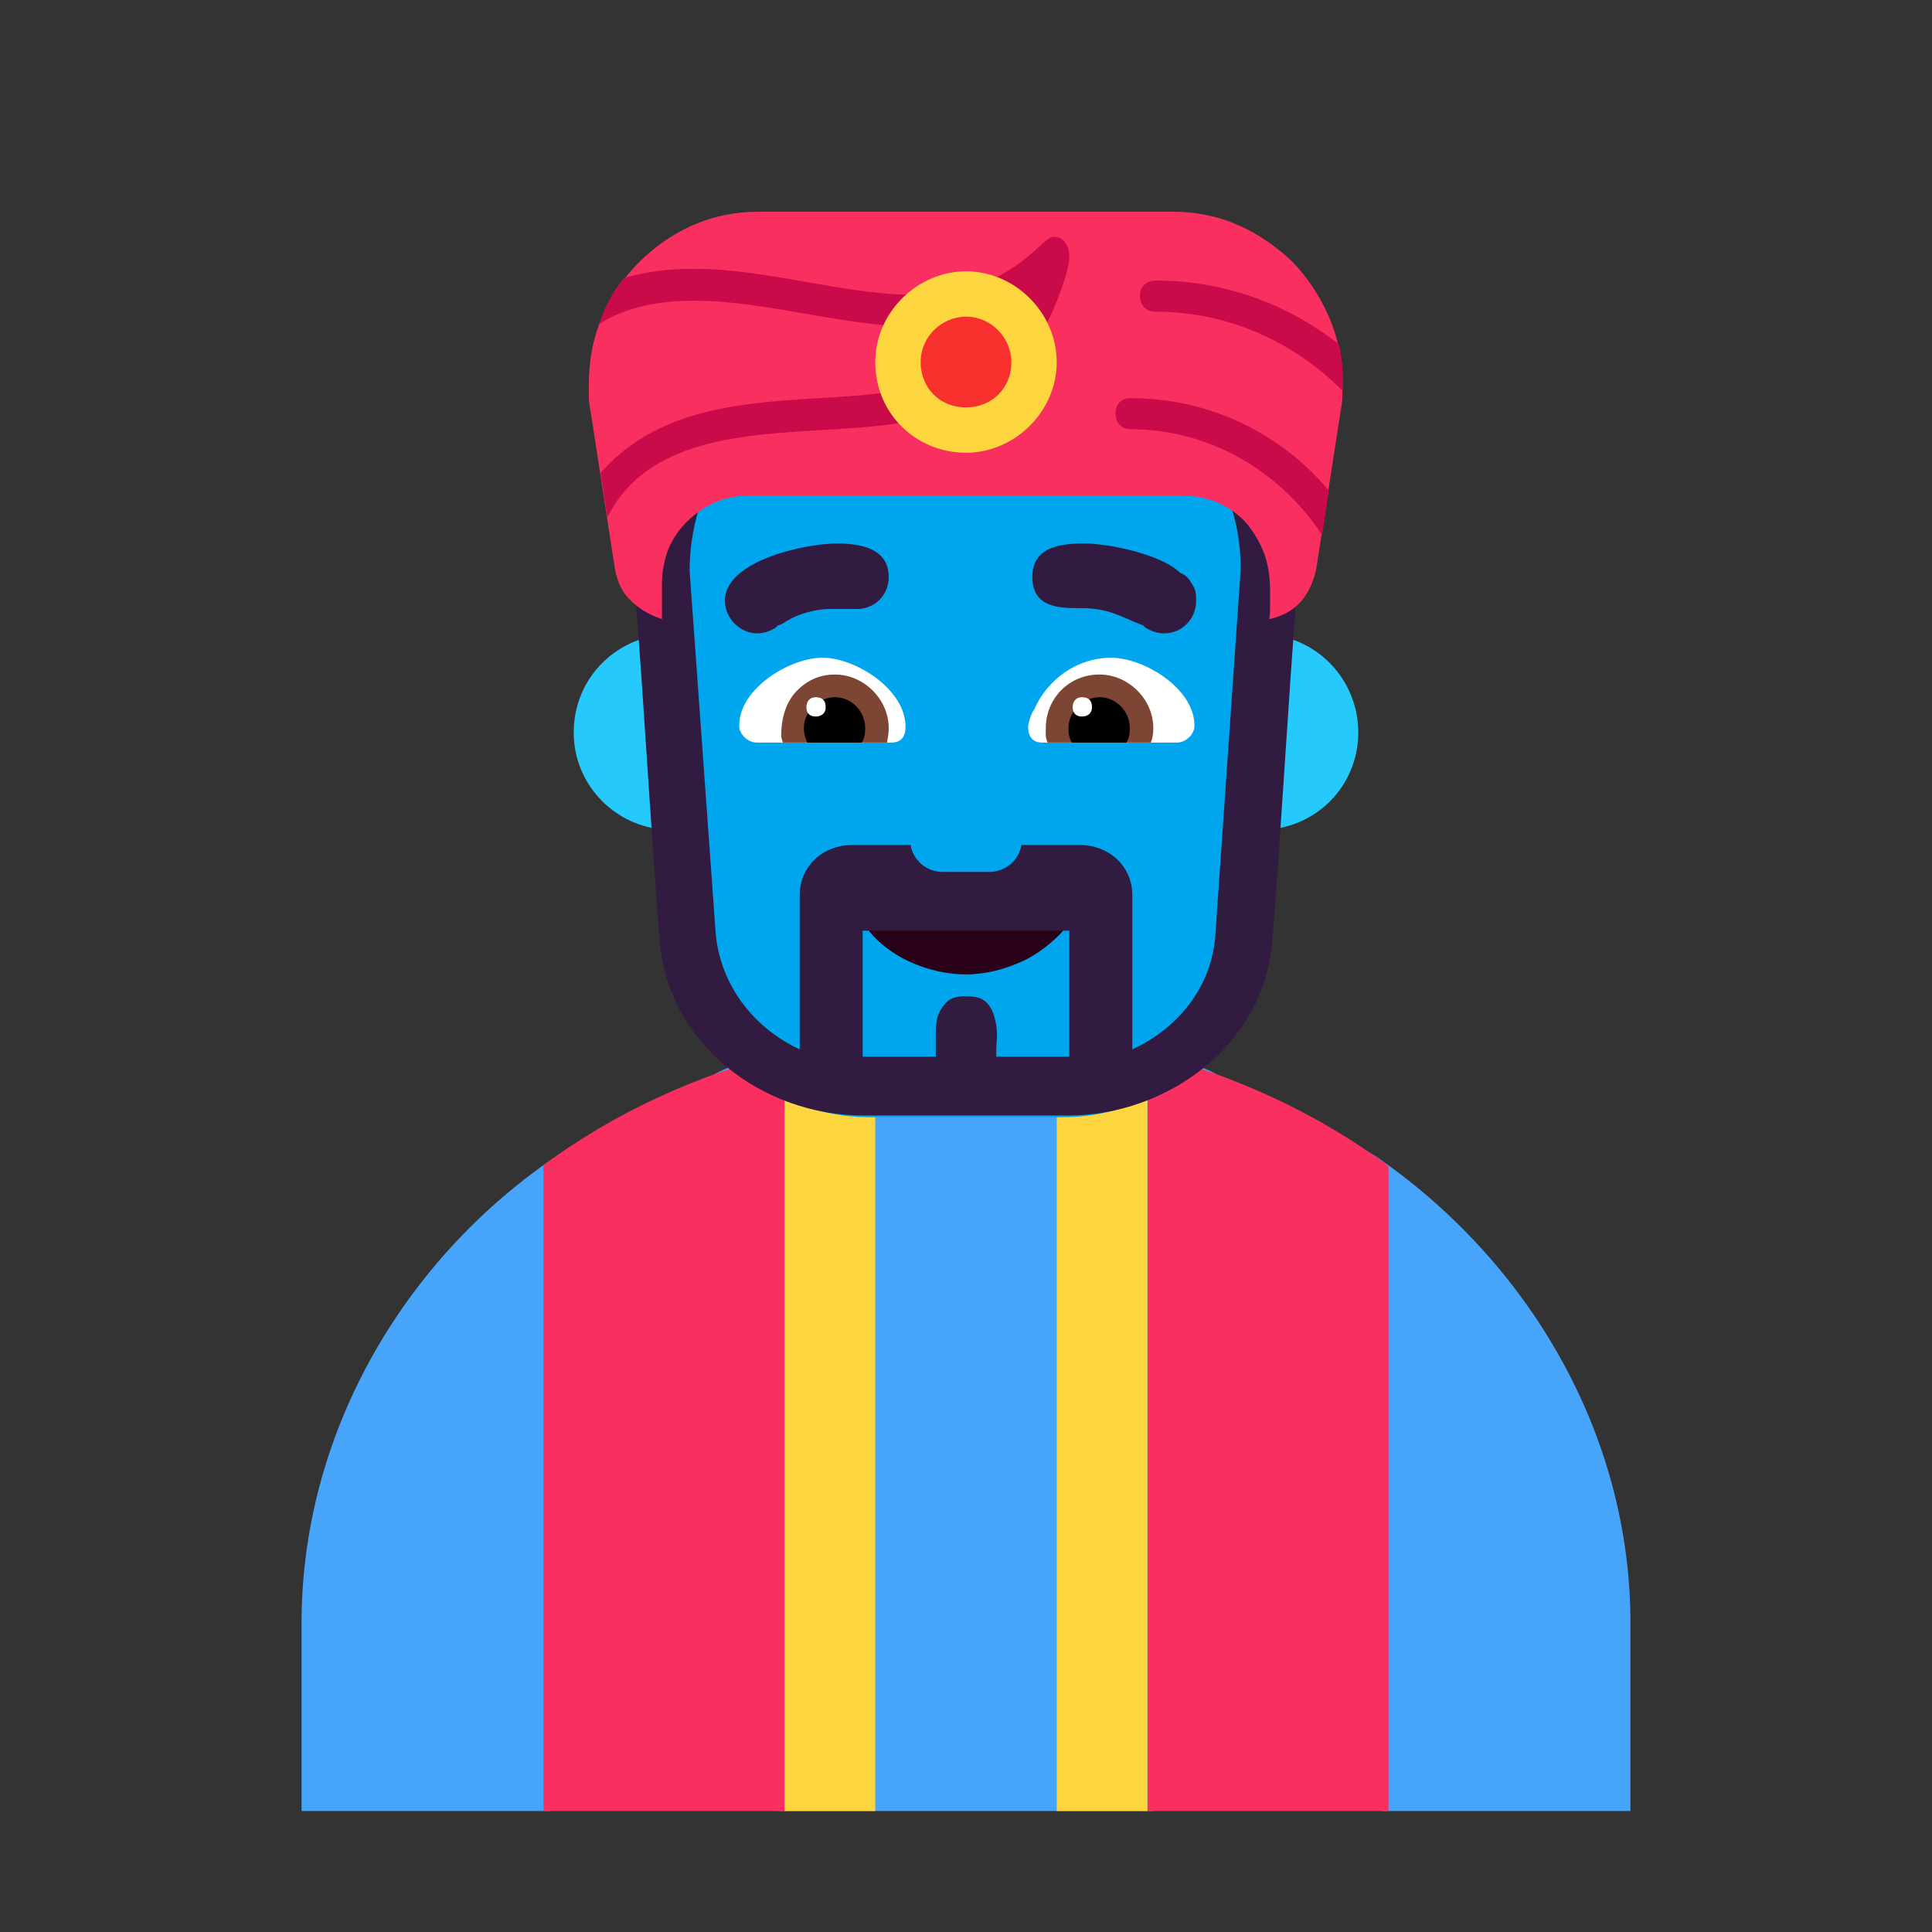 <svg version="1.1" xmlns="http://www.w3.org/2000/svg" viewBox="0 0 2300 2300"><rect x="0" y="0" width="2300" height="2300" fill="#333333" stroke="none"/><g transform="scale(1,-1) translate(-256, -1869)">
		<path d="M2197-287l0 224c0 227-123 432-304 556-5 3-10 6-17 6-24 0-42-22-67-22-32 0-53 50-79 88-19 28-43 34-66 39-84 25-170 43-258 43-62 0-238-26-294-54-45-21-86-124-122-124-24 0-42 25-63 25-5 0-9-2-14-5-181-125-298-331-298-552l0-224 295 0 138 72 135-72 446 0 136 72 137-72 295 0 z" fill="#46A4FB"/>
		<path d="M1909-287l0 768c-87 64-182 107-287 135l0-903 287 0 z M1190-287l0 903c-104-27-200-70-287-134l0-769 287 0 z" fill="#F92F60"/>
		<path d="M1756 881c66 0 117 52 117 116 0 63-50 117-117 117-64 0-116-52-116-117 0-65 53-116 116-116 z M1056 881c65 0 116 53 116 116 0 66-52 117-116 117-63 0-117-50-117-117 0-64 52-116 117-116 z" fill="#26C9FC"/>
		<path d="M1622-287l-108 0 0 1006c36-5 72-11 108-19l0-987 z M1298-287l0 1006c-36-5-72-11-108-18l0-988 108 0 z" fill="#FCD53F"/>
		<path d="M1522 539c119 0 224 93 232 213 11 139 19 275 28 414l1 12 0 12c0 191-159 320-345 320l-64 0c-177 0-346-117-346-333l1-11c11-140 18-274 29-414 8-121 114-213 232-213l232 0 z" fill="#00A6ED"/>
		<path d="M1657 985l-160 0c-11 0-17 6-17 19 0 4 4 17 7 20 16 37 52 62 92 62 38 0 99-36 99-81 0-10-10-20-21-20 z M1317 985c11 0 17 6 17 19 0 44-59 82-99 82-38 0-99-36-99-81 0-10 10-20 21-20l160 0 z" fill="#FFFFFF"/>
		<path d="M1626 985l-123 0c-1 3-2 6-2 9l0 8c0 35 27 64 64 64 34 0 64-29 64-64 0-7-1-12-3-17 z M1312 985c1 7 2 10 2 17 0 35-30 64-64 64-17 0-32-6-45-19-16-16-19-39-19-53 0-3 1-6 2-9l124 0 z" fill="#7D4533"/>
		<path d="M1597 985l-65 0c-3 5-4 10-4 17 0 21 18 37 37 37 19 0 36-16 36-37 0-7-1-12-4-17 z M1282 985c3 5 4 10 4 17 0 21-17 37-36 37-19 0-37-16-37-37 0-5 1-10 4-17l65 0 z" fill="#000000"/>
		<path d="M1544 1016c7 0 12 4 12 11 0 8-4 12-12 12-7 0-11-5-11-12 0-7 4-11 11-11 z M1227 1016c7 0 12 4 12 11 0 8-4 12-12 12-7 0-11-5-11-12 0-7 4-11 11-11 z" fill="#FFFFFF"/>
		<path d="M1406 709c23 0 47 6 70 17 25 12 56 41 56 53 0 8-4 12-12 12l-6-2c-26-10-78-12-108-12-20 0-58 1-85 6-14 2-25 8-29 8-6 0-12-5-12-12l2-6c25-42 79-64 124-64 z" fill="#290118"/>
		<path d="M1528 541c116 0 235 83 243 212 11 140 18 273 29 413l1 12 0 11c0 198-176 321-362 321l-66 0c-193 0-362-122-362-332l1-12c11-140 18-273 29-413 8-126 122-212 243-212l244 0 z M1527 603l-243 0c-88 0-168 65-176 155l-31 431c0 160 142 257 294 257l68 0c144 0 294-89 294-255l-30-433c-5-91-88-155-176-155 z" fill="#321B41"/>
		<path d="M1157 1115c9 0 17 3 24 8l0 1c4 1 8 3 12 6 15 9 33 13 47 14l36 0c21 0 38 16 38 38 0 35-35 40-62 40-36 0-133-20-133-68 0-22 19-39 38-39 z M1642 1115c21 0 38 17 38 39 0 8-1 14-4 18-3 5-6 12-15 15-22 22-85 35-114 35-29 0-62-4-62-40 0-37 33-37 58-37 34 0 46-10 75-21l0-1c7-5 15-8 24-8 z" fill="#321B41"/>
		<path d="M1767 1132c15 3 28 10 38 21 9 11 15 24 18 39l29 188c1 5 2 11 2 16l0 16c0 28-5 55-16 80-11 25-25 46-43 65-19 18-40 33-65 44-25 11-51 16-79 16l-491 0c-28 0-54-5-79-16-25-11-46-26-64-44-19-19-33-40-44-65-11-25-16-52-16-80l0-16c0-5 1-11 2-16l29-188c3-16 9-29 19-38 10-10 22-17 37-22l0 42c0 9 1 18 3 26 5 23 18 42 37 57 19 15 41 22 64 22l515 0c16 0 31-3 44-9 13-6 24-14 33-24 9-11 16-23 21-36 5-14 7-29 7-44l0-17c0-6 0-12-1-17 z" fill="#F92F60"/>
		<path d="M1855 1403c0 20 0 32-5 56-62 49-138 76-218 76-11 0-19-7-19-18 0-11 7-19 18-19 87 0 166-36 224-95 z M1830 1232l8 53c-57 68-142 110-236 110-11 0-18-7-18-18 0-11 7-19 18-19 94 0 178-50 228-126 z M979 1253c60 120 230 94 345 112 69 10 135 48 168 100 14 22 37 78 37 98 0 12-5 24-19 24-15 0-50-69-164-69-86 0-176 31-264 31-28 0-56-3-83-11-13-15-23-34-30-55 34 22 75 28 113 28 87 0 179-31 266-31 44 0 87 9 125 30-29-65-79-92-137-104-112-23-270 8-365-100l8-53 z" fill="#CA0B4A"/>
		<path d="M1406 1330c58 0 108 49 108 108 0 58-49 108-108 108-58 0-108-49-108-108 0-63 50-108 108-108 z" fill="#FCD53F"/>
		<path d="M1406 1384c30 0 54 22 54 54 0 29-24 54-54 54-29 0-54-24-54-54 0-30 22-54 54-54 z" fill="#F8312F"/>
		<path d="M1436 829c22 0 42 18 42 41 0 10-9 38-18 66-22 62-24 91-55 91-13 0-25-7-29-21-8-25-42-115-42-137 0-22 19-40 42-40l60 0 z" fill="#00A6ED"/>
		<path d="M1604 564l0 239c0 36-29 60-62 60l-70 0c-3-18-19-32-38-32l-56 0c-19 0-35 14-38 32l-70 0c-33 0-62-24-62-60l0-239 75 0 0 11 87 0 0-3 72 0 0 3 87 0 0-11 75 0 z M1529 611l-87 0c0 7 0 14 1 23 0 9-1 17-3 24-2 7-5 13-10 18-5 5-13 7-24 7-11 0-18-2-23-7-5-5-9-11-11-18-1-5-2-11-2-17l0-30-87 0 0 150 246 0 0-150 z" fill="#321B41"/>
	</g></svg>
